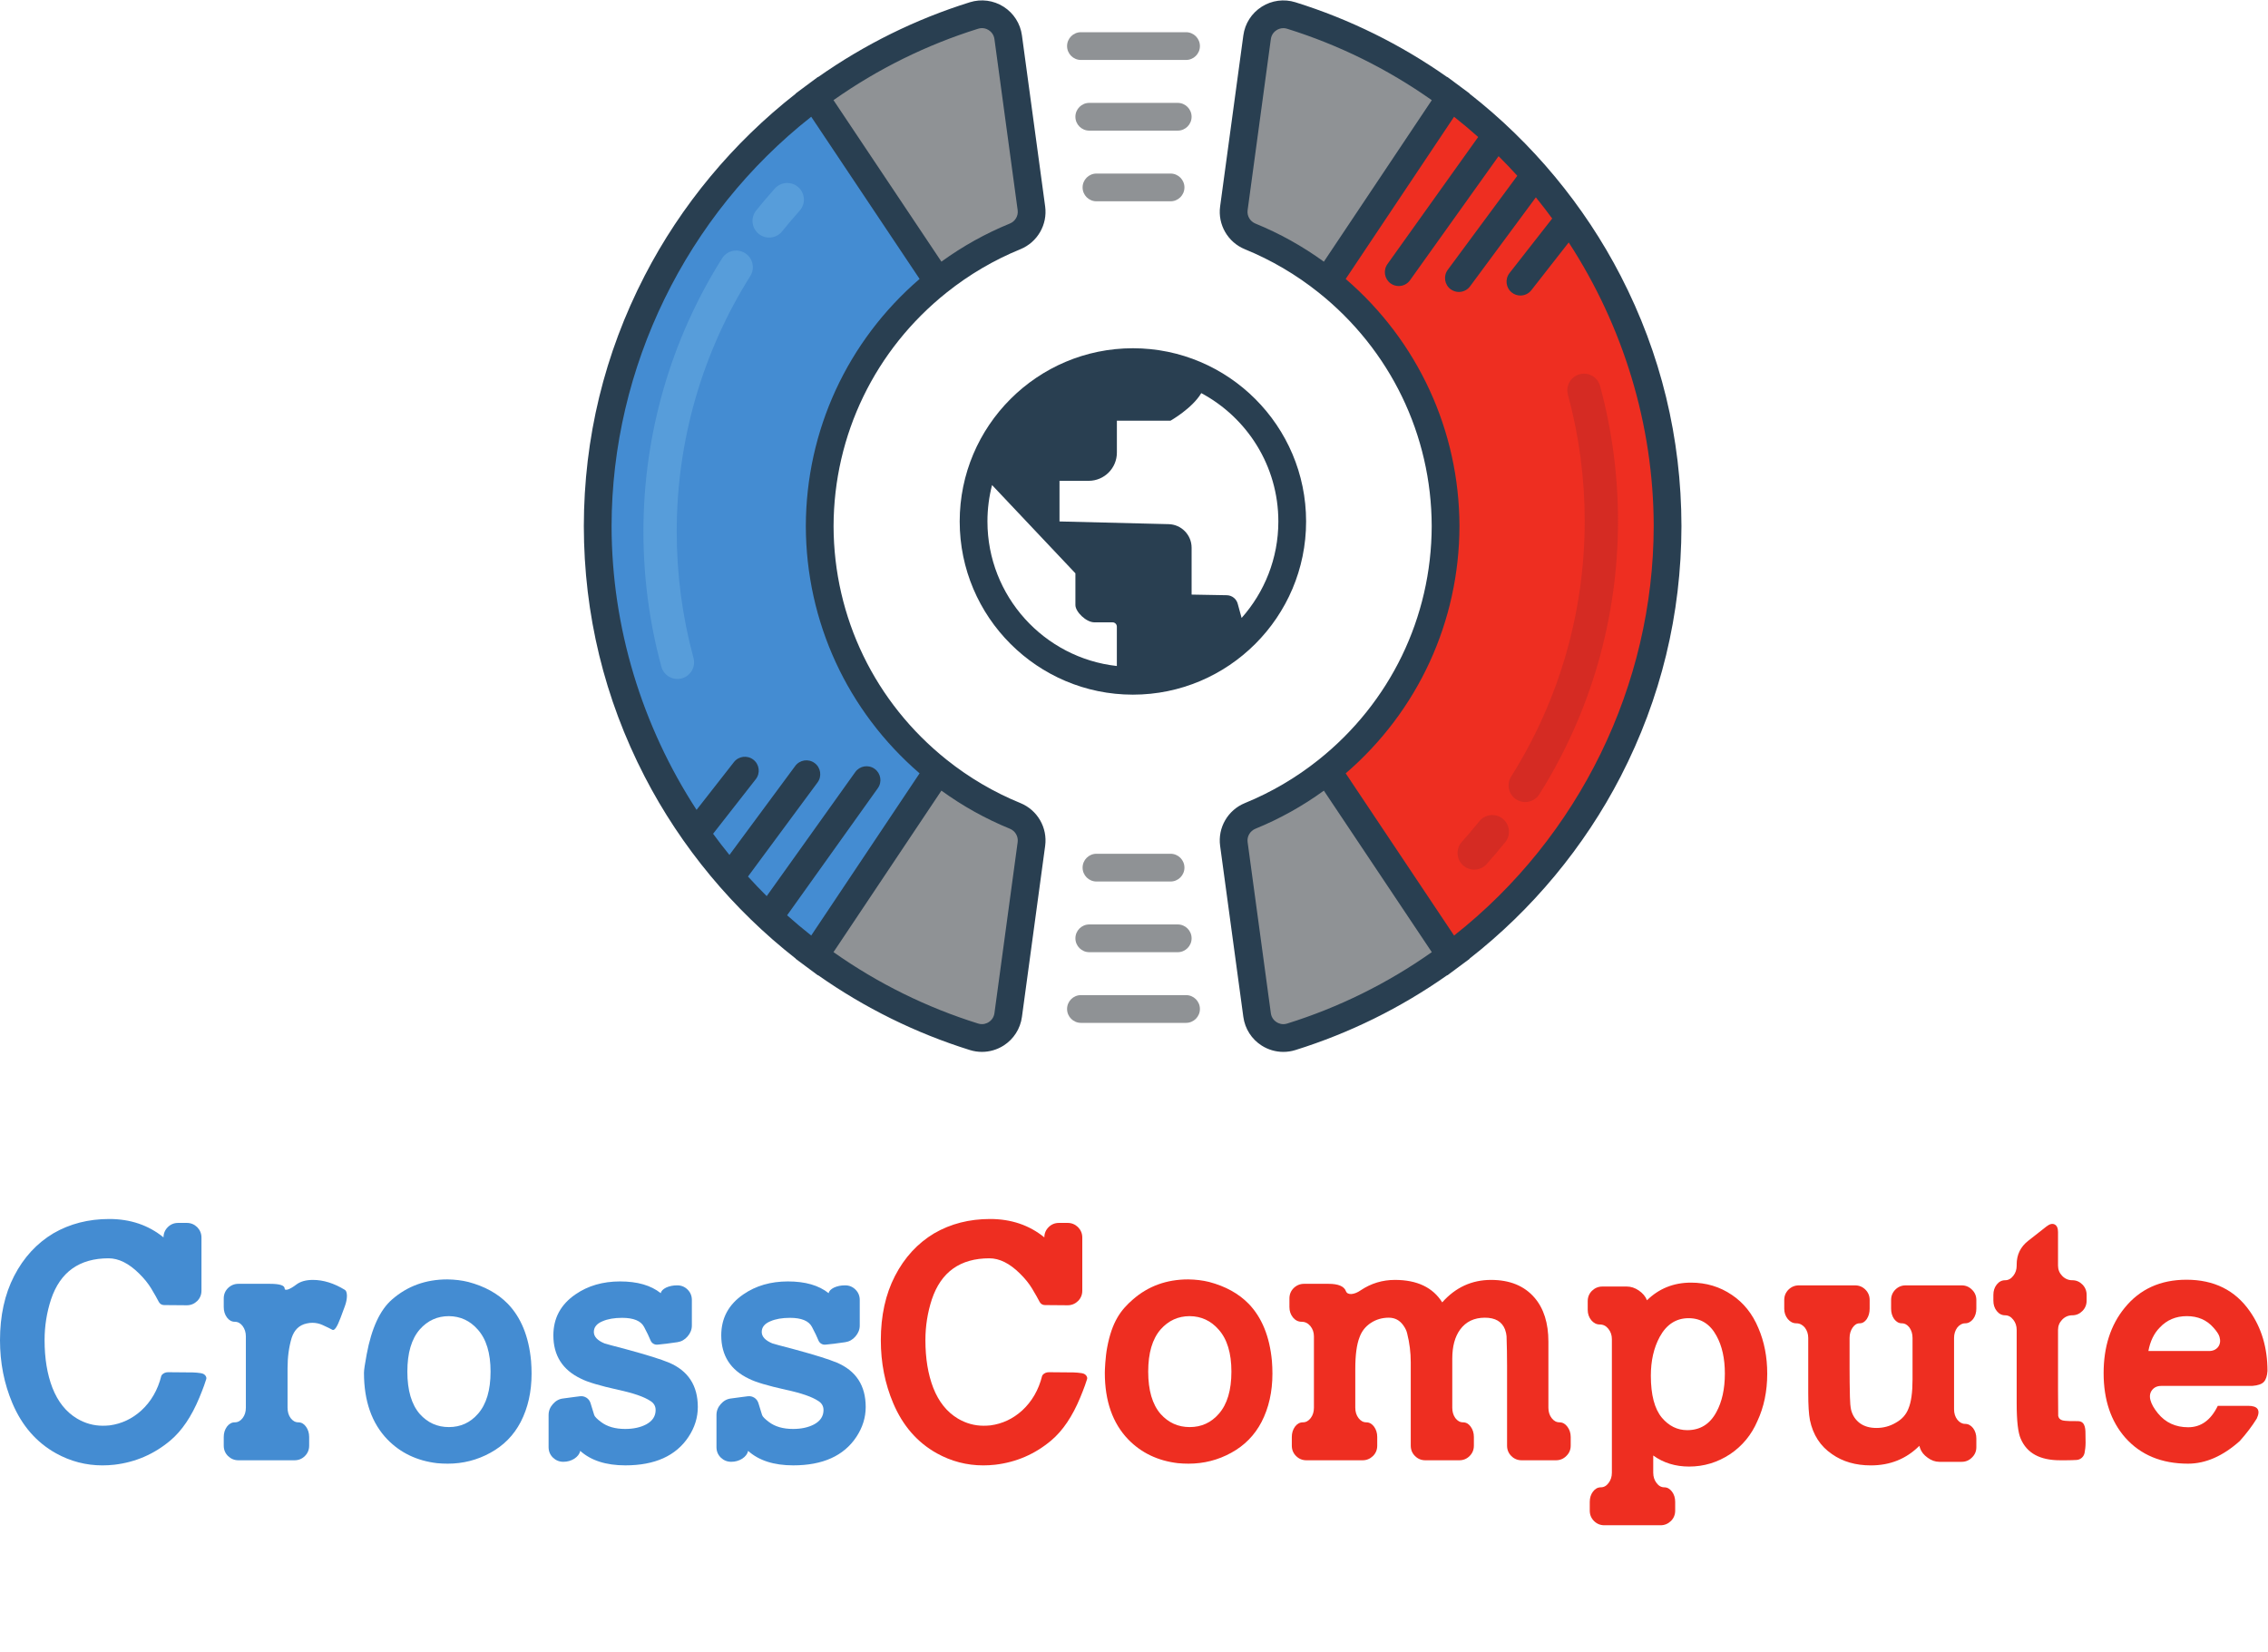 <?xml version="1.0" encoding="UTF-8"?>
<svg width="1089.5" height="793.45" version="1.1" viewBox="0 0 1089.5 793.45" xml:space="preserve" xmlns="http://www.w3.org/2000/svg"><g transform="matrix(1.333 0 0 -1.333 0 793.45)"><g transform="scale(.1)"><g fill="#8f9295"><path d="m4505.2 5100.4c100.57-41.08 193.92-96.26 277.64-163.04l445.21 666.27c-171.95 127.75-365.79 227.64-574.78 292.87-56.42 17.6-115.15-19.81-123.1-78.37l-83.69-616.5c-5.86-43.21 18.36-84.75 58.72-101.23"/><path d="m4505.2 3012.1c-40.36-16.49-64.58-58.03-58.72-101.23l83.69-616.51c7.95-58.56 66.68-95.97 123.1-78.36 208.99 65.23 402.83 165.11 574.78 292.86l-445.21 666.27c-83.72-66.78-177.07-121.96-277.64-163.03"/><path d="m3658.2 3012.1c-100.57 41.07-193.93 96.25-277.64 163.03l-445.22-666.27c171.96-127.75 365.8-227.63 574.79-292.86 56.42-17.61 115.14 19.8 123.09 78.36l83.69 616.51c5.87 43.2-18.35 84.74-58.71 101.23"/><path d="m3633.2 5818.2c-7.95 58.56-66.67 95.97-123.09 78.37-208.99-65.23-402.83-165.12-574.79-292.87l445.22-666.27c83.71 66.78 177.07 121.96 277.64 163.04 40.36 16.48 64.58 58.02 58.71 101.23l-83.69 616.5"/><path d="m4274.2 5836.3h-378.74c-27.62 0-50-22.39-50-50s22.38-50 50-50h378.74c27.62 0 50 22.39 50 50s-22.38 50-50 50"/><path d="m4294.2 5531.6c0 27.61-22.38 50-50 50h-318.74c-27.62 0-50-22.39-50-50s22.38-50 50-50h318.74c27.62 0 50 22.39 50 50"/><path d="m4218.4 5326.9h-267c-27.62 0-50-22.39-50-50s22.38-50 50-50h267c27.62 0 50 22.39 50 50s-22.38 50-50 50"/><path d="m4274.2 2366.2h-378.74c-27.62 0-50-22.38-50-50s22.38-50 50-50h378.74c27.62 0 50 22.38 50 50s-22.38 50-50 50"/><path d="m3925.5 2520.9h318.74c27.62 0 50 22.38 50 50 0 27.61-22.38 50-50 50h-318.74c-27.62 0-50-22.39-50-50 0-27.62 22.38-50 50-50"/><path d="m4218.4 2875.6h-267c-27.62 0-50-22.38-50-50 0-27.61 22.38-50 50-50h267c27.62 0 50 22.39 50 50 0 27.62-22.38 50-50 50"/></g><g fill="#448cd2"><path d="m724.02 1003.8c-8.968 1.27-20.668 2.64-29.503 2.64 0 0-78.368 0.47-87.907 0.78-8.84 0.28-17.699-2.96-23.34-9.77-1-1.199-1.718-2.378-1.964-3.449-12.672-50.691-36.793-92.379-72.352-125.07-33.121-29.859-71.141-47.629-114.06-53.352-8.579-0.839-16.77-1.226-24.528-1.226-32.711 0-63.566 8.578-92.59 25.758-39.656 23.691-69.285 60.699-88.914 110.97-18.808 48.641-28.203 105.87-28.203 171.71 0 50.67 7.758 99.73 23.305 147.16 33.105 98.52 102.19 147.77 207.25 147.77 36.375 0 72.972-18.19 109.76-54.58 18.395-17.97 33.11-36.16 44.149-54.55 11.562-19.46 21.265-35.99 26.887-47.43 3.695-7.51 11.316-12.24 19.683-12.01 8.703 0.24 81.59-0.66 81.59-0.66 14.293 0 26.77 5.1 37.398 15.32 10.215 10.22 15.336 22.7 15.336 37.4v191.32c0 14.31-5.121 26.78-15.336 37.42-10.628 10.2-23.105 15.32-37.398 15.32h-31.277c-14.715 0-27.192-5.12-37.403-15.32-10.222-10.22-15.332-22.5-15.332-36.8-54.371 44.15-119.57 66.23-195.61 66.23-74.805 0-141.86-17.17-201.13-51.51-60.086-35.99-107.3-87.28-141.65-153.91-33.934-65.82-50.891-143.1-50.891-231.79 0-80.94 14.926-156.58 44.766-226.88 34.344-80.937 86.66-141.04 156.98-180.28 52.317-29.008 108.12-43.539 167.4-43.539 13.898 0 28.414 0.82 43.539 2.449 75.621 9.012 142.66 38.02 201.13 87.082 41.699 35.149 76.648 86.86 104.86 155.13 13.488 32.301 22.859 59.422 24.914 67.192 0.168 0.628 0.309 2.839 0.098 3.961-1.785 9.468-10.113 15.157-19.653 16.517"/><path d="m1242.3 1304.3c-38.85 23.71-77.07 35.57-114.67 35.57-24.94 0-44.77-5.52-59.48-16.56-11.86-8.98-21.87-14.92-30.05-17.77-8.18-2.45-12.27-1.44-12.27 3.07 0 11.43-17.57 17.15-52.722 17.15h-114.06c-14.316 0-26.781-5.1-37.402-15.32-10.223-10.22-15.332-22.7-15.332-37.4v-31.27c0-14.33 3.886-26.78 11.656-37.42 7.762-10.22 17.168-15.32 28.207-15.32 11.027 0 20.433-5.13 28.207-15.33 7.758-10.64 11.644-23.09 11.644-37.4v-256.93c0-14.727-3.886-27.199-11.644-37.399-7.774-10.23-17.18-15.328-28.207-15.328-11.039 0-20.445-5.121-28.207-15.339-7.77-10.622-11.656-23.102-11.656-37.411v-31.261c0-14.731 5.109-27.2 15.332-37.399 10.621-10.222 23.086-15.351 37.402-15.351h202.35c14.72 0 27.18 5.129 37.4 15.351 10.22 10.199 15.34 22.668 15.34 37.399v31.261c0 14.309-3.9 26.789-11.65 37.411-7.36 10.218-16.56 15.339-27.6 15.339-10.63 0-19.84 5.098-27.6 15.328-7.35 10.2-11.03 22.672-11.03 37.399v142.25c0 40.08 4.91 76.44 14.72 109.16 9.4 29.01 27.38 46.39 53.96 52.11 6.95 1.63 13.89 2.45 20.84 2.45 12.68 0 25.27-2.78 36.79-8.06 17.95-8.24 29.6-13.92 34.96-17.07 7.36-4.5 17.17 9.61 29.43 42.31l15.94 42.92c4.92 13.49 7.37 26.16 7.37 38.02-0.41 11.44-3.07 18.39-7.97 20.84"/><path d="m1722.5 857.3c-27.8-31.879-62.75-47.832-104.86-47.832-41.69 0-76.64 15.722-104.85 47.211-29.84 34.351-44.77 85.25-44.77 152.7 0 67.03 14.93 117.72 44.77 152.06 28.21 31.88 63.16 47.84 104.85 47.84 41.7-0.42 76.44-16.56 104.25-48.44 30.66-34.35 45.99-84.85 45.99-151.46 0-67.06-15.13-117.75-45.38-152.08zm107.31 396.74c-35.98 36.78-83.39 62.94-142.26 78.49-22.9 5.72-48.04 8.79-75.43 9.18-77.67 0-144.1-24.11-199.28-72.35-43.33-37.6-73.79-103.42-91.37-197.43-6.54-34.75-9.81-57.03-9.81-66.86 0-101.78 28.21-181.91 84.62-240.37 47-48.219 106.49-76.636 178.44-85.23 13.08-1.207 25.96-1.828 38.63-1.828 55.19 0 106.49 13.07 153.91 39.23 47.84 26.168 84.21 63.168 109.15 111 26.16 50.692 39.25 108.74 39.25 174.13 0 14.73-0.61 30.05-1.85 46-8.18 87.89-36.17 156.58-84 206.04"/><path d="m2410.5 1041.9c-28.2 11.83-78.49 27.58-150.84 47.2-51.51 13.49-78.7 20.85-81.56 22.08-25.35 10.62-38.02 24.31-38.02 41.09 0 17.16 10.42 30.05 31.27 38.62 18.8 8.19 42.32 12.28 70.52 12.28 41.28 0 67.65-10.85 79.1-32.51 10.26-19.02 18.49-36.58 23.51-48.95 4.04-9.96 13.99-16.08 24.71-15.21 8.09 0.65 18.77 1.72 32.11 3.45l39.86 5.52c14.31 2.05 26.57 8.98 36.8 20.86 10.21 11.84 15.32 24.93 15.32 39.24v91.98c0 14.7-5.11 27.18-15.32 37.4-10.23 10.22-22.7 15.32-37.42 15.32h-0.6c-14.32 0-27.41-2.65-39.25-7.97-11.45-5.72-17.99-12.47-19.63-20.22-35.16 28.19-84 42.3-146.55 42.3-62.14 0-115.69-15.54-160.66-46.61-53.14-36.38-79.7-85.64-79.7-147.77 0-72.78 33.3-124.88 99.94-156.37 22.89-11.847 67.45-25.117 133.68-39.847 55.18-11.86 94.02-25.352 116.51-40.473 12.26-7.769 18.39-18.609 18.39-32.5 0-22.078-11.25-39.238-33.73-51.508-20.84-11.039-46.2-16.558-76.03-16.558-35.97 0-65 8.386-87.08 25.148-14.71 11.039-22.81 19.43-24.53 25.141-4.7 15.64-9.55 30.429-13.16 42.629-4.9 16.531-20.93 27.039-38.03 24.898-5.78-0.719-12.41-1.547-19.93-2.519l-41.08-5.52c-14.32-1.66-26.59-8.391-36.8-20.25-10.22-11.437-15.33-24.527-15.33-39.238v-115.89c0-14.73 5.11-27.199 15.33-37.398 10.62-10.223 23.09-15.352 37.41-15.352h0.61c14.3 0 27.38 3.692 39.25 11.039 11.84 7.781 19 17.18 21.46 28.219 38.83-34.75 92.99-52.129 162.49-52.129 106.29 0 182.12 34.141 227.49 102.4 22.48 33.938 33.73 69.907 33.73 107.93 0 77.25-34.75 130.62-104.24 160.05"/><path d="m3015.5 1041.9c-28.2 11.83-78.49 27.58-150.84 47.2-51.51 13.49-78.7 20.85-81.56 22.08-25.35 10.62-38.02 24.31-38.02 41.09 0 17.16 10.42 30.05 31.27 38.62 18.8 8.19 42.32 12.28 70.52 12.28 41.28 0 67.65-10.85 79.1-32.51 10.26-19.02 18.49-36.58 23.51-48.95 4.04-9.96 13.99-16.08 24.71-15.21 8.09 0.65 18.77 1.72 32.11 3.45l39.86 5.52c14.31 2.05 26.57 8.98 36.8 20.86 10.21 11.84 15.32 24.93 15.32 39.24v91.98c0 14.7-5.11 27.18-15.32 37.4-10.23 10.22-22.7 15.32-37.42 15.32h-0.6c-14.32 0-27.41-2.65-39.25-7.97-11.45-5.72-17.99-12.47-19.63-20.22-35.16 28.19-84 42.3-146.55 42.3-62.14 0-115.69-15.54-160.66-46.61-53.14-36.38-79.7-85.64-79.7-147.77 0-72.78 33.3-124.88 99.94-156.37 22.89-11.847 67.45-25.117 133.68-39.847 55.18-11.86 94.02-25.352 116.51-40.473 12.26-7.769 18.39-18.609 18.39-32.5 0-22.078-11.25-39.238-33.73-51.508-20.84-11.039-46.2-16.558-76.03-16.558-35.97 0-65 8.386-87.08 25.148-14.71 11.039-22.81 19.43-24.53 25.141-4.7 15.64-9.55 30.429-13.16 42.629-4.9 16.531-20.93 27.039-38.03 24.898-5.78-0.719-12.41-1.547-19.93-2.519l-41.08-5.52c-14.32-1.66-26.59-8.391-36.8-20.25-10.22-11.437-15.33-24.527-15.33-39.238v-115.89c0-14.73 5.11-27.199 15.33-37.398 10.62-10.223 23.09-15.352 37.41-15.352h0.61c14.3 0 27.38 3.692 39.25 11.039 11.84 7.781 19 17.18 21.46 28.219 38.83-34.75 92.99-52.129 162.49-52.129 106.29 0 182.12 34.141 227.49 102.4 22.48 33.938 33.73 69.907 33.73 107.93 0 77.25-34.75 130.62-104.24 160.05"/></g><g fill="#ee2e21"><path d="m3898.3 1003.8c-8.97 1.27-20.67 2.64-29.51 2.64 0 0-78.36 0.47-87.9 0.78-8.84 0.28-17.7-2.96-23.34-9.77-1-1.199-1.72-2.378-1.97-3.449-12.67-50.691-36.79-92.379-72.35-125.07-33.12-29.859-71.14-47.629-114.06-53.352-8.58-0.839-16.77-1.226-24.53-1.226-32.71 0-63.56 8.578-92.59 25.758-39.65 23.691-69.28 60.699-88.91 110.97-18.81 48.641-28.21 105.87-28.21 171.71 0 50.67 7.76 99.73 23.31 147.16 33.11 98.52 102.19 147.77 207.25 147.77 36.38 0 72.98-18.19 109.77-54.58 18.39-17.97 33.11-36.16 44.15-54.55 11.56-19.46 21.26-35.99 26.89-47.43 3.69-7.51 11.31-12.24 19.68-12.01 8.7 0.24 81.59-0.66 81.59-0.66 14.29 0 26.77 5.1 37.4 15.32 10.21 10.22 15.33 22.7 15.33 37.4v191.32c0 14.31-5.12 26.78-15.33 37.42-10.63 10.2-23.11 15.32-37.4 15.32h-31.28c-14.71 0-27.19-5.12-37.4-15.32-10.22-10.22-15.33-22.5-15.33-36.8-54.37 44.15-119.57 66.23-195.61 66.23-74.81 0-141.86-17.17-201.13-51.51-60.09-35.99-107.31-87.28-141.65-153.91-33.94-65.82-50.89-143.1-50.89-231.79 0-80.94 14.92-156.58 44.76-226.88 34.34-80.937 86.66-141.04 156.98-180.28 52.32-29.008 108.12-43.539 167.4-43.539 13.89 0 28.41 0.82 43.54 2.449 75.62 9.012 142.66 38.02 201.13 87.082 41.69 35.149 76.64 86.86 104.85 155.13 13.49 32.301 22.86 59.422 24.91 67.192 0.17 0.628 0.31 2.839 0.1 3.961-1.79 9.468-10.11 15.157-19.65 16.517"/><path d="m4392.3 857.3c-27.79-31.879-62.74-47.832-104.85-47.832-41.7 0-76.65 15.722-104.85 47.211-29.84 34.351-44.77 85.25-44.77 152.7 0 67.03 14.93 117.72 44.77 152.06 28.2 31.88 63.15 47.84 104.85 47.84 41.7-0.42 76.44-16.56 104.25-48.44 30.65-34.35 45.99-84.85 45.99-151.46 0-67.06-15.14-117.75-45.39-152.08zm107.32 396.74c-35.98 36.78-83.39 62.94-142.27 78.49-22.89 5.72-48.03 8.79-75.42 9.18-77.67 0-144.1-24.11-199.28-72.35-43.34-37.6-75.24-79.5-92.81-173.51-6.55-34.75-8.37-80.95-8.37-90.78 0-101.78 28.2-181.91 84.62-240.37 47-48.219 106.48-76.636 178.44-85.23 13.08-1.207 25.95-1.828 38.63-1.828 55.18 0 106.48 13.07 153.91 39.23 47.83 26.168 84.21 63.168 109.15 111 26.16 50.692 39.24 108.74 39.24 174.13 0 14.73-0.6 30.05-1.84 46-8.18 87.89-36.18 156.58-84 206.04"/><path d="m5619.9 826.65c-11.03 0-20.44 5.098-28.21 15.328-7.77 10.2-11.66 22.672-11.66 37.399v237.92c0 67.03-16.76 119.98-50.27 158.82-36.79 42.5-88.92 63.76-156.37 63.76-69.5 0-128.15-26.98-175.99-80.94-33.94 53.96-90.75 80.94-170.45 80.94-44.98 0-86.07-12.47-123.27-37.4-11.86-8.19-23.09-12.67-33.71-13.49-10.23-0.42-16.78 3.07-19.63 10.42-6.54 17.57-27.4 26.36-62.55 26.36h-88.3c-14.32 0-26.78-5.1-37.4-15.32-10.22-10.22-15.33-22.7-15.33-37.4v-31.27c0-14.33 4.29-26.78 12.88-37.42 8.58-10.22 19.01-15.32 31.26-15.32 12.27 0 22.7-5.13 31.27-15.33 8.59-10.64 12.89-23.09 12.89-37.4v-256.93c0-14.727-3.88-27.199-11.66-37.399-7.77-10.23-17.16-15.328-28.2-15.328s-20.45-5.121-28.21-15.339c-7.77-10.622-11.64-23.102-11.64-37.411v-31.261c0-14.731 5.1-27.2 15.33-37.399 10.21-10.222 22.69-15.351 37.4-15.351h202.36c14.3 0 26.76 5.129 37.4 15.351 10.22 10.199 15.32 22.668 15.32 37.399v31.261c0 14.309-3.88 26.789-11.63 37.411-7.78 10.218-16.98 15.339-27.6 15.339-11.04 0-20.45 5.098-28.22 15.328-7.77 10.2-11.64 22.672-11.64 37.399v139.18c0 50.7 5.1 88.92 15.33 114.68 7.75 21.66 21.24 38.84 40.47 51.51 19.21 12.65 40.87 19.01 65 19.01 22.08 0 39.63-9.42 52.72-28.21 6.96-9.81 11.44-19.43 13.49-28.82 8.59-33.93 12.88-68.49 12.88-103.64v-300.45c0-14.731 5.12-27.2 15.34-37.399 10.2-10.222 22.68-15.351 37.4-15.351h122.03c14.71 0 27.18 5.129 37.41 15.351 10.2 10.199 15.32 22.668 15.32 37.399v31.261c0 14.309-3.89 26.789-11.66 37.411-7.35 10.218-16.56 15.339-27.57 15.339-10.65 0-19.85 5.098-27.6 15.328-7.36 10.2-11.04 22.672-11.04 37.399v176.59c0 44.15 9.4 79.11 28.19 104.87 20.87 28.59 50.7 42.92 89.53 42.92 37.21 0 61.32-14.11 72.36-42.32 3.26-9.41 5.12-17.58 5.52-24.53 1.23-35.15 1.85-70.3 1.85-105.45v-288.82c0-14.731 5.1-27.2 15.32-37.399 10.23-10.222 22.7-15.351 37.41-15.351h123.24c14.73 0 27.18 5.129 37.42 15.351 10.62 10.199 15.95 22.668 15.95 37.399v31.261c0 14.309-4.11 26.789-12.28 37.411-7.77 10.218-17.16 15.339-28.2 15.339"/><path d="m6185.3 863.44c-23.31-43.351-58.26-65.011-104.85-65.011-35.57 0-66.04 14.929-91.39 44.761-26.56 31.899-39.85 82.379-39.85 151.46 0 53.958 10.62 100.57 31.88 139.81 24.53 44.97 59.28 67.45 104.26 67.45 44.14 0 77.65-21.26 100.55-63.77 20.02-36.38 30.05-81.56 30.05-135.52 0-55.589-10.22-102-30.65-139.18zm55.8 422.48c-43.35 29.43-92.4 44.16-147.16 44.16-62.55 0-115.5-21.26-158.84-63.79v0.62c-5.3 13.49-15.12 25.15-29.43 34.95-13.89 9.41-28.19 14.11-42.92 14.11h-88.3c-14.3 0-26.78-5.12-37.4-15.32-10.22-10.23-15.32-22.7-15.32-37.41v-31.28c0-14.31 4.28-26.78 12.87-37.4 8.59-10.23 18.79-15.33 30.65-15.33 12.27 0 22.5-5.12 30.67-15.34 8.58-10.62 12.87-23.1 12.87-37.4v-481.35c0-14.309-3.89-26.559-11.64-36.782-7.77-10.648-17.18-15.968-28.22-15.968s-20.44-5.102-28.19-15.321c-7.77-10.199-11.66-22.679-11.66-37.398v-31.27c0-14.722 5.1-27.203 15.32-37.422 10.23-10.199 22.7-15.32 37.41-15.32h202.35c14.31 0 26.78 5.121 37.4 15.32 10.23 10.219 15.35 22.7 15.35 37.422v31.27c0 14.719-3.89 27.199-11.66 37.398-7.77 10.219-16.96 15.321-27.6 15.321-11.04 0-20.44 5.32-28.19 15.968-7.77 10.223-11.66 22.473-11.66 36.782v61.929c36.78-26.558 79.93-39.847 129.38-39.847 53.15 0 102.41 14.918 147.78 44.746 44.16 29.832 76.86 69.492 98.12 118.97 23.69 50.668 35.57 107.7 35.57 171.06 0 60.1-10.65 114.88-31.91 164.34-21.24 51.11-53.14 90.97-95.64 119.58"/><path d="m7069.5 1320.2h-201.73c-14.71 0-27.18-5.1-37.4-15.32-10.23-10.22-15.33-22.7-15.33-37.4v-31.27c0-14.33 3.67-26.78 11.04-37.42 7.75-10.22 16.96-15.32 27.58-15.32 10.64 0 19.83-5.13 27.6-15.33 7.35-10.64 11.04-23.09 11.04-37.4v-149.63c0-46.609-4.9-81.558-14.71-104.85-8.19-21.657-23.31-38.637-45.39-50.887-21.26-12.68-44.56-19.012-69.9-19.012-23.72 0-43.32 5.52-58.87 16.551-16.36 11.859-27.18 28-32.5 48.449-2.45 11.039-3.88 26.559-4.28 46.61-0.84 35.152-1.24 70.3-1.24 105.45v107.32c0 14.31 3.69 26.76 11.04 37.4 6.96 10.2 15.32 15.33 25.15 15.33 10.2 0 18.79 5.1 25.74 15.32 6.96 10.64 10.43 23.09 10.43 37.42v31.27c0 14.7-5.11 27.18-15.33 37.4s-22.67 15.32-37.4 15.32h-202.35c-14.31 0-26.79-5.1-37.41-15.32-10.22-10.22-15.32-22.7-15.32-37.4v-31.27c0-14.33 4.28-26.78 12.87-37.42 8.59-10.22 18.79-15.32 30.65-15.32s22.08-5.13 30.67-15.33c8.17-10.64 12.27-23.09 12.27-37.4v-198.07c0-44.563 2.03-77.254 6.12-98.102 11.04-53.16 37.62-94.031 79.73-122.65 38.41-26.977 85.02-40.469 139.8-40.469 69.48 0 127.75 23.52 174.76 70.52l2.45-7.969c4.5-13.488 13.69-25.149 27.6-34.949 13.49-9.821 27.37-14.731 41.68-14.731h80.94c14.31 0 26.59 5.129 36.81 15.352 10.62 10.199 15.94 22.668 15.94 37.398v31.27c0 14.3-3.89 26.781-11.66 37.398-8.17 10.223-17.77 15.34-28.81 15.34-10.64 0-20.05 5.101-28.22 15.332-7.77 10.199-11.63 22.668-11.63 37.398v256.93c0 14.31 3.86 26.76 11.63 37.4 8.17 10.2 17.58 15.33 28.22 15.33 11.04 0 20.64 5.1 28.81 15.32 7.77 10.64 11.66 23.09 11.66 37.42v31.27c0 14.7-5.32 27.18-15.94 37.4-10.22 10.22-22.5 15.32-36.81 15.32"/><path d="m7468.1 1338.7c-14.31 0-26.59 5.3-36.79 15.94-9.82 10.2-14.72 22.47-14.72 36.78v120.8c0 14.3-4.09 23.51-12.26 27.6-8.19 4.08-17.99 1.63-29.43-7.36l-65.62-51.51c-27.79-21.68-41.7-50.07-41.7-85.24v-4.29c0-14.31-4.09-26.58-12.26-36.78-8.19-10.64-17.99-15.94-29.43-15.94-11.86 0-21.88-5.13-30.05-15.35-8.19-10.22-12.25-22.67-12.25-37.4v-20.84c0-14.73 4.06-27.2 12.25-37.4 8.17-10.23 18.19-15.35 30.05-15.35 11.44 0 21.24-5.3 29.43-15.94 8.17-10.22 12.26-22.48 12.26-36.78v-264.91c0-63.367 4.92-105.87 14.72-127.53 22.08-51.512 69.09-77.281 141.04-77.281h22.68c14.27 0 27.22 0.519 37.4 1.109 14.28 0.82 26.02 11.289 28.8 25.32 2 10.129 3.7 22.961 3.7 37.36l-0.44 30.609c0 14.301-0.72 24.883-5.62 34.684-0.05 0.097-0.1 0.187-0.15 0.277-3.72 7.051-11.17 11.301-19.13 11.48l-19.41 0.43c-16.36-0.84-26.17 1.41-29.43 0.992-11.86 0.817-19.43 4.918-22.7 12.278l-1.83 4.902c-0.42 26.559-0.62 57.43-0.62 92.598v217.68c0 14.3 4.9 26.56 14.72 36.78 10.2 10.64 22.48 15.94 36.79 15.94 13.89 0 25.96 5.12 36.19 15.35 10.2 10.2 15.32 22.67 15.32 37.4v20.84c0 14.73-5.12 27.18-15.32 37.4-10.23 10.22-22.3 15.35-36.19 15.35"/><path d="m7742.2 1083.6c6.54 35.15 20.03 63.17 40.47 84.02 25.75 27.79 58.44 41.7 98.1 41.7 39.65 0 71.53-13.71 95.67-41.09 12.25-13.49 19.63-24.75 22.08-33.73 4.08-13.89 2.45-25.97-4.91-36.17-7.77-9.82-18.81-14.73-33.11-14.73zm46.61-125.69h328.05c20.42 1.629 34.33 6.531 41.69 14.699 7.37 8.192 11.65 21.262 12.89 39.26 0 82.97-21.26 154.73-63.79 215.23-52.72 75.62-128.76 113.44-228.1 113.44-94.03 0-168.42-33.94-223.19-101.79-50.3-61.73-75.43-140.02-75.43-234.85 0-95.669 25.95-173.15 77.88-232.41 55.57-62.547 131.01-93.808 226.26-93.808 63.35 0 125.5 27.179 186.42 81.558 24.11 26.981 44.53 53.961 61.31 80.942 14.31 30.648 3.89 45.968-31.28 45.968h-109.14c-24.95-51.488-60.5-77.25-106.69-77.25-45.39 0-81.78 16.75-109.16 50.27-14.3 17.582-23.29 33.523-26.98 47.851-3.68 14.301-1.63 26.36 6.14 36.161 7.75 9.828 18.79 14.73 33.12 14.73"/></g><path d="m5228.1 5603.7-445.21-666.27c259.17-206.73 425.79-524.81 426.6-881.16-0.81-356.35-167.43-674.43-426.6-881.16l445.21-666.27c473.18 351.53 780.57 914.19 781.42 1547.4-0.85 633.24-308.24 1195.9-781.42 1547.4" fill="#ee2e21"/><path d="m2935.4 2508.8 445.22 666.27c-259.18 206.73-425.79 524.81-426.61 881.16 0.82 356.35 167.43 674.43 426.61 881.16l-445.22 666.27c-473.17-351.52-780.56-914.19-781.41-1547.4 0.85-633.24 308.24-1195.9 781.41-1547.4" fill="#448cd2"/><path d="m5415.4 3001.9c-25.84 20.75-63.62 16.6-84.35-9.24-20.22-25.2-41.4-50.15-62.96-74.16-22.15-24.65-20.12-62.58 4.53-84.73 11.46-10.3 25.79-15.37 40.08-15.37 16.43 0 32.8 6.72 44.64 19.91 23.06 25.65 45.7 52.32 67.31 79.25 20.74 25.85 16.6 63.61-9.25 84.34" fill="#d52b23"/><path d="m5766.2 4561.5c-8.69 31.98-41.71 50.84-73.64 42.15-31.99-8.69-50.85-41.67-42.16-73.64 40.14-147.62 60.5-300.79 60.5-455.26 0-327.06-91.67-645.5-265.09-920.88-17.66-28.04-9.24-65.08 18.8-82.75 9.93-6.25 20.98-9.23 31.91-9.23 19.93 0 39.43 9.92 50.83 28.03 185.5 294.55 283.55 635.11 283.55 984.83 0 165.11-21.77 328.87-64.7 486.75" fill="#d52b23"/><path d="m2877.1 5277.6c-11.46 10.3-25.79 15.37-40.07 15.37-16.44 0-32.81-6.71-44.65-19.9-23.06-25.66-45.7-52.32-67.31-79.25-20.74-25.86-16.6-63.62 9.25-84.35 25.84-20.74 63.62-16.6 84.35 9.25 20.22 25.2 41.4 50.15 62.96 74.15 22.15 24.65 20.12 62.59-4.53 84.73" fill="#579dda"/><path d="m2685 5040.2c-9.93 6.25-20.98 9.24-31.91 9.24-19.93 0-39.42-9.93-50.83-28.04-185.5-294.55-283.55-635.1-283.55-984.83 0-165.1 21.77-328.87 64.7-486.74 8.69-31.99 41.71-50.84 73.64-42.16 31.99 8.7 50.85 41.67 42.16 73.64-40.14 147.62-60.5 300.79-60.5 455.26 0 327.07 91.67 645.5 265.09 920.88 17.66 28.04 9.24 65.09-18.8 82.75" fill="#579dda"/><g fill="#293f51"><path d="m5240.1 2580.9-390.56 584.47c260.37 224.39 409.2 546.46 409.98 890.97-0.78 344.3-149.61 666.36-409.98 890.75l390.56 584.48c29.78-23.46 58.71-47.81 86.87-72.9l-326.99-458.07c-16.04-22.48-10.83-53.7 11.64-69.74 8.81-6.29 18.96-9.31 29.01-9.31 15.61 0 30.98 7.28 40.74 20.95l319.16 447.11c23.14-22.97 45.58-46.56 67.44-70.63l-250.65-339c-16.41-22.21-11.72-53.52 10.48-69.93 8.95-6.62 19.36-9.8 29.69-9.8 15.31 0 30.44 7.01 40.24 20.27l237.09 320.67c20.3-24.94 39.91-50.41 58.88-76.3l-153.87-196.7c-17.01-21.74-13.17-53.17 8.58-70.18 9.15-7.16 20-10.62 30.77-10.62 14.85 0 29.56 6.59 39.42 19.19l134.64 172.12c196.29-301.54 305.81-656.8 306.3-1022.4-0.76-572.86-268.73-1120.4-719.44-1475.4zm-601.64-317.24c-17.52-5.45-31.3 0.82-37.96 5.06-6.67 4.25-18.22 14.08-20.71 32.31l-83.69 616.51c-2.78 20.49 8.77 40.32 28.09 48.21 87.32 35.67 170.09 81.76 246.69 137.34l388.93-582.03c-160-112.77-335.16-199.28-521.35-257.4zm132.42 2745.7c-76.6 55.58-159.37 101.67-246.69 137.34-19.32 7.89-30.87 27.72-28.09 48.22l83.69 616.5c2.49 18.23 14.04 28.07 20.71 32.31 4.8 3.06 13.33 7.19 24.29 7.19 4.21 0 8.79-0.61 13.66-2.13 186.2-58.12 361.36-144.62 521.35-257.4zm1069.5-50.85c-131.02 253.89-318.78 479.88-544.65 656.34l0.38 0.58-80.37 59.7-0.43-0.64c-167.94 118.08-351.72 208.78-547.09 269.76-40.95 12.77-85.22 6.88-121.42-16.15-36.24-23.06-60.34-60.68-66.11-103.23l-83.69-616.5c-8.92-65.68 27.82-129.11 89.36-154.25 95.18-38.87 184.46-91.3 265.36-155.83 258.41-206.12 407.03-513.08 407.78-841.96-0.75-329.1-149.37-636.06-407.78-842.18-80.9-64.53-170.18-116.96-265.36-155.83-61.54-25.14-98.28-88.57-89.36-154.25l83.69-616.5c5.77-42.54 29.87-80.17 66.11-103.23 23.63-15.04 50.7-22.77 78.04-22.77 14.54 0 29.16 2.19 43.39 6.63 195.36 60.98 379.14 151.67 547.09 269.75l0.42-0.64 42.19 31.34 38.18 28.37-0.38 0.57c225.87 176.46 413.63 402.45 544.65 656.35 144.99 280.99 218.72 584.54 219.14 902.35-0.42 317.67-74.15 621.22-219.14 902.22"/><path d="m3667.4 2917.6-83.69-616.5c-2.48-18.23-14.03-28.06-20.7-32.31-6.65-4.24-20.45-10.51-37.95-5.06-186.2 58.12-361.37 144.63-521.36 257.4l388.93 582.03c76.6-55.58 159.36-101.67 246.69-137.34 19.31-7.89 30.86-27.72 28.08-48.22zm-743.99-336.63c-29.78 23.45-58.71 47.8-86.87 72.89l326.98 458.07c16.05 22.48 10.83 53.7-11.64 69.74-22.47 16.05-53.7 10.84-69.74-11.64l-319.16-447.1c-23.15 22.97-45.58 46.56-67.44 70.62l250.64 339c16.42 22.21 11.73 53.52-10.48 69.93-22.2 16.42-53.51 11.74-69.93-10.47l-237.08-320.67c-20.31 24.95-39.91 50.41-58.88 76.31l153.86 196.68c17.01 21.75 13.18 53.18-8.57 70.19-21.77 17.04-53.18 13.17-70.2-8.57l-134.64-172.12c-196.28 301.54-305.81 656.8-306.3 1022.4 0.77 572.86 268.73 1120.4 719.45 1475.4l390.55-584.48c-260.37-224.39-409.2-546.46-409.98-890.97 0.78-344.3 149.61-666.36 409.98-890.75zm601.64 3267.9c17.54 5.46 31.31-0.83 37.96-5.06 6.67-4.24 18.22-14.08 20.7-32.31l83.69-616.5c2.78-20.5-8.77-40.33-28.08-48.22-87.33-35.67-170.09-81.76-246.69-137.34l-388.93 582.03c159.99 112.78 335.16 199.28 521.35 257.4zm152.08-2790.5c-95.19 38.87-184.46 91.3-265.36 155.83-258.41 206.12-407.03 513.08-407.79 841.96 0.76 329.1 149.38 636.06 407.79 842.18 80.9 64.53 170.17 116.96 265.36 155.83 61.53 25.14 98.28 88.57 89.35 154.25l-83.69 616.5c-5.77 42.55-29.86 80.17-66.1 103.23-36.2 23.05-80.47 28.92-121.43 16.15-195.37-60.98-379.14-151.68-547.09-269.76l-0.43 0.64-42.18-31.34-38.19-28.36 0.39-0.58c-225.87-176.46-413.64-402.45-544.66-656.34-144.99-281-218.72-584.55-219.14-902.36 0.42-317.67 74.15-621.22 219.14-902.21 131.02-253.9 318.79-479.89 544.65-656.35l-0.38-0.57 38.19-28.37 42.18-31.34 0.43 0.64c167.95-118.08 351.72-208.77 547.09-269.76 14.22-4.43 28.84-6.62 43.38-6.62 27.35 0 54.42 7.73 78.05 22.77 36.24 23.06 60.33 60.69 66.1 103.23l83.69 616.5c8.93 65.68-27.82 129.11-89.35 154.25"/><path d="m4460.9 3774.9c-4.18 18.47-20.3 31.79-39.23 32.41l-127.43 2.28v168.97c0 46.06-36.74 83.73-82.79 84.87l-393.28 9.75v146.41h105.07c56.19 0 101.73 45.55 101.73 101.73v114.94h193.2s78.43 44.36 110.94 99.4c165.13-88.34 277.75-262.48 277.75-462.48 0-133.34-50.12-255.15-132.42-347.76zm-436.06-222.65c-261.92 28.89-466.35 251.45-466.35 520.93 0 45.29 5.78 89.25 16.62 131.19l300.39-318.11v-114.28c0-24.46 38.66-62.39 68.48-62.39h65.37c8.56 0 15.49-6.93 15.49-15.49zm682.02 520.93c0 344.18-280.01 624.19-624.18 624.19-344.18 0-624.19-280.01-624.19-624.19s280.01-624.19 624.19-624.19c344.17 0 624.18 280.01 624.18 624.19"/></g></g></g></svg>
